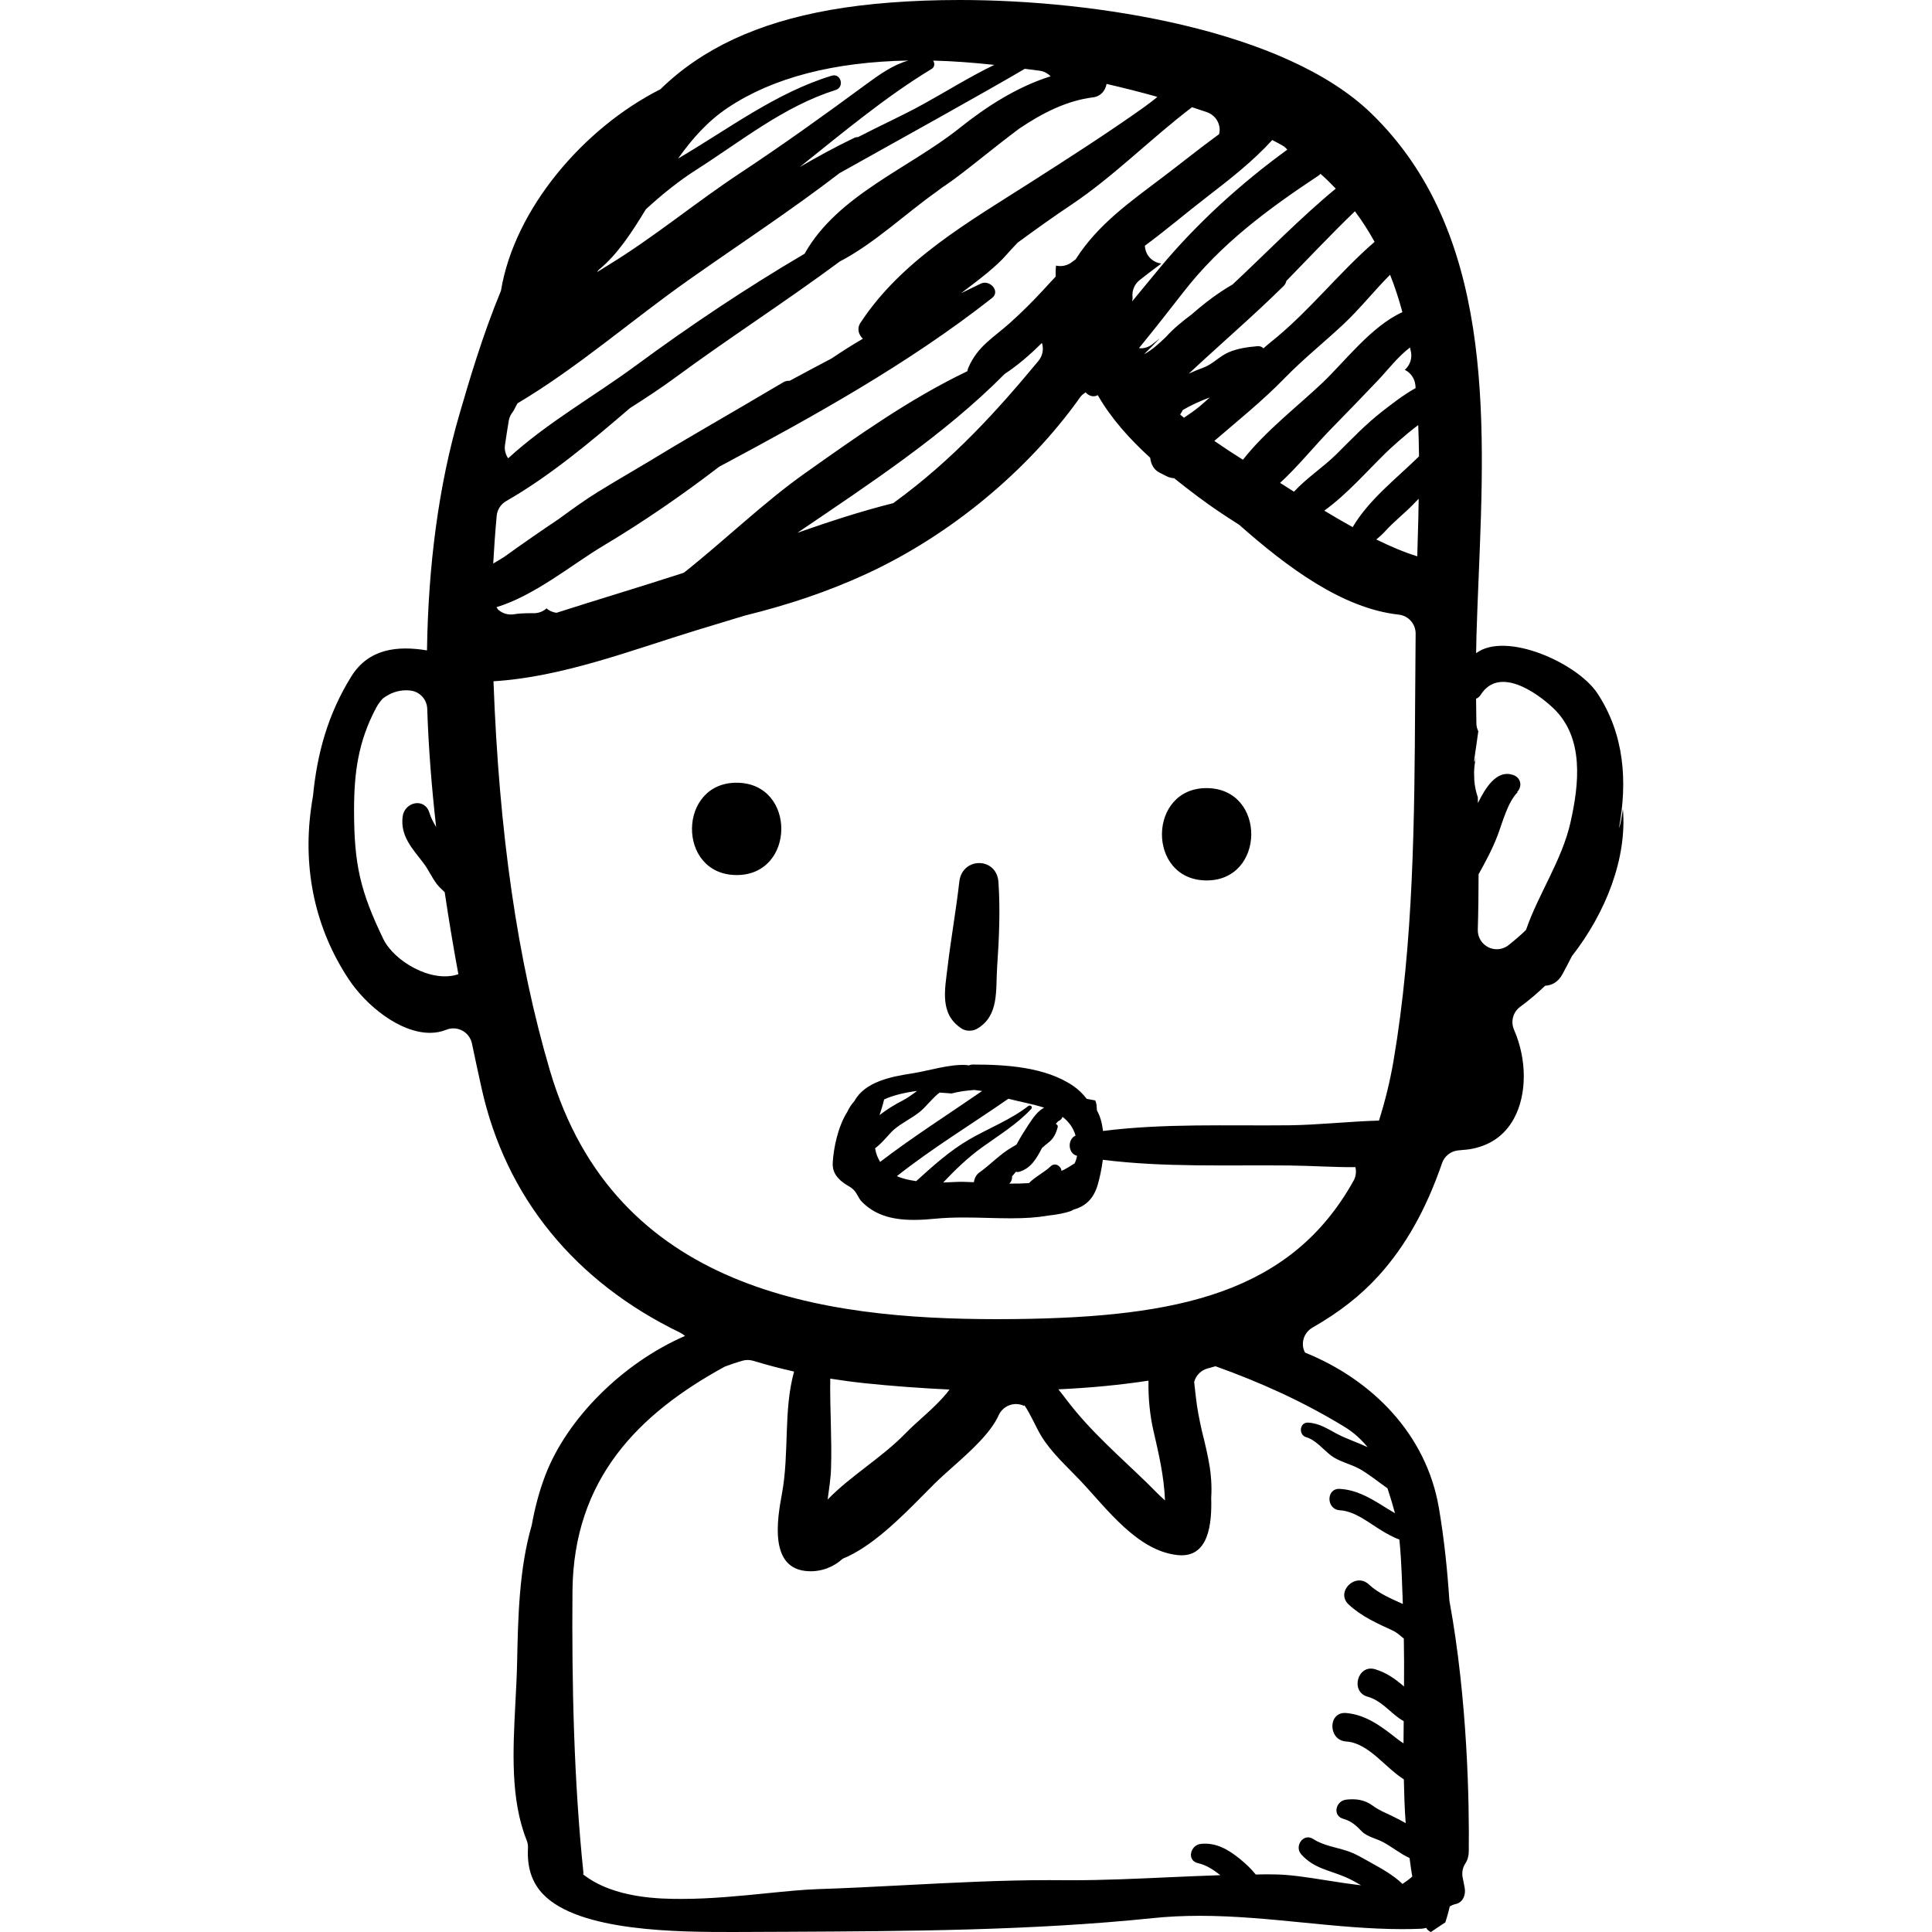 <?xml version="1.0" encoding="iso-8859-1"?>
<!-- Generator: Adobe Illustrator 18.0.0, SVG Export Plug-In . SVG Version: 6.00 Build 0)  -->
<!DOCTYPE svg PUBLIC "-//W3C//DTD SVG 1.1//EN" "http://www.w3.org/Graphics/SVG/1.1/DTD/svg11.dtd">
<svg version="1.1" id="Capa_1" xmlns="http://www.w3.org/2000/svg" xmlns:xlink="http://www.w3.org/1999/xlink" x="0px" y="0px"
	 viewBox="0 0 107.696 107.696" style="enable-background:new 0 0 107.696 107.696;" xml:space="preserve">
<g>
	<path d="M41.092,43.632c-3.318-0.038-3.378,5.109-0.059,5.146C44.353,48.817,44.413,43.67,41.092,43.632z"/>
	<path d="M67.289,43.932c-3.318-0.039-3.377,5.109-0.059,5.146C70.549,49.116,70.609,43.969,67.289,43.932z"/>
	<path d="M53.475,49.151c-0.179,1.584-0.463,3.151-0.651,4.736c-0.155,1.297-0.455,2.636,0.772,3.443
		c0.254,0.168,0.623,0.164,0.88,0.01c1.232-0.729,1.02-2.151,1.107-3.421c0.108-1.597,0.181-3.141,0.074-4.743
		C55.563,47.758,53.63,47.76,53.475,49.151z"/>
	<path d="M90.467,45.098c-0.039,0.238-0.071,0.476-0.117,0.712c-0.025,0.126-0.063,0.246-0.105,0.363
		c0.483-2.614,0.306-5.236-1.198-7.52c-1.116-1.696-5.104-3.48-6.763-2.243c0.004-0.319,0.008-0.638,0.018-0.946
		c0.032-1.084,0.077-2.194,0.124-3.32c0.373-9.03,0.795-19.266-6-25.836C71.607,1.652,61.065,0,53.502,0
		c-2.683,0-5.184,0.192-7.231,0.556c-4.072,0.724-7.139,2.157-9.462,4.422c-4.269,2.153-8.133,6.663-8.883,11.226
		c-1.041,2.518-1.782,5.056-2.327,6.928c-1.137,3.911-1.727,8.332-1.797,13.123c-1.623-0.266-3.243-0.121-4.227,1.465
		c-1.304,2.104-1.898,4.298-2.125,6.63c-0.043,0.254-0.083,0.501-0.113,0.731c-0.467,3.431,0.256,6.713,2.093,9.492
		c0.984,1.492,2.858,3.001,4.537,3.001c0.32,0,0.626-0.058,0.909-0.172c0.127-0.051,0.263-0.077,0.396-0.077
		c0.172,0,0.343,0.042,0.499,0.125c0.275,0.148,0.473,0.411,0.537,0.718c0.177,0.851,0.36,1.694,0.545,2.527
		c1.351,6.045,5.179,10.746,11.07,13.597c0.097,0.047,0.183,0.107,0.26,0.178c-3.484,1.517-6.574,4.604-7.782,7.76
		c-0.345,0.901-0.589,1.837-0.76,2.791c-0.705,2.422-0.764,5.147-0.815,7.638c-0.016,0.739-0.055,1.496-0.096,2.26
		c-0.138,2.648-0.281,5.385,0.626,7.657c0.058,0.142,0.082,0.295,0.075,0.447c-0.057,1.073,0.217,1.909,0.832,2.556
		c2.01,2.117,7.603,2.117,10.607,2.117l2.94-0.012c6.761-0.033,13.752-0.067,20.455-0.762c0.833-0.086,1.688-0.128,2.613-0.128
		c1.952,0,3.894,0.192,5.77,0.377c1.813,0.179,3.689,0.365,5.513,0.365c0.357,0,0.715-0.007,1.072-0.022
		c0.084-0.004,0.175-0.025,0.267-0.047c0.065,0.112,0.16,0.185,0.263,0.232c0.269-0.185,0.536-0.367,0.806-0.54
		c0.093-0.295,0.179-0.59,0.246-0.886c0.102-0.061,0.21-0.111,0.328-0.135c0.41-0.084,0.578-0.527,0.502-0.91l-0.113-0.58
		c-0.052-0.269,0.003-0.548,0.154-0.778c0.125-0.191,0.187-0.414,0.189-0.68c0.028-2.708-0.064-8.428-1.082-13.972
		c-0.113-1.731-0.294-3.454-0.584-5.161c-0.698-4.102-3.713-7.145-7.461-8.659c-0.062-0.121-0.108-0.25-0.119-0.391
		c-0.032-0.408,0.175-0.798,0.53-1.001c1.487-0.847,2.696-1.794,3.695-2.897c1.489-1.643,2.644-3.694,3.531-6.272
		c0.131-0.381,0.468-0.655,0.868-0.706c0.112-0.014,0.225-0.024,0.337-0.033c0.106-0.009,0.214-0.017,0.325-0.035
		c1.124-0.183,1.958-0.759,2.478-1.713c0.73-1.341,0.731-3.285,0.003-4.951c-0.198-0.454-0.056-0.984,0.344-1.277
		c0.486-0.355,0.949-0.751,1.393-1.174c0.367-0.018,0.726-0.198,0.97-0.654c0.173-0.322,0.347-0.654,0.519-0.992
		C89.533,50.85,90.698,47.832,90.467,45.098z M21.368,52.344c-1.285-2.663-1.631-4.147-1.632-7.181c0-2.1,0.235-3.832,1.227-5.7
		c0.105-0.198,0.23-0.364,0.366-0.518c0.402-0.306,0.84-0.466,1.311-0.466c0.082,0,0.162,0.005,0.243,0.015
		c0.518,0.062,0.915,0.493,0.932,1.015c0.069,2.098,0.236,4.288,0.496,6.589c-0.156-0.256-0.292-0.517-0.372-0.784
		c-0.264-0.878-1.391-0.612-1.494,0.202c-0.139,1.084,0.534,1.776,1.148,2.579c0.277,0.362,0.464,0.789,0.736,1.158
		c0.115,0.156,0.284,0.317,0.46,0.481c0.219,1.476,0.469,2.995,0.762,4.572C24.041,54.82,21.96,53.568,21.368,52.344z
		 M78.657,19.645c0.063,0.374-0.08,0.737-0.35,0.971c0.322,0.157,0.55,0.472,0.589,0.841c0.006,0.057,0.009,0.118,0.016,0.176
		c-0.706,0.393-1.359,0.911-1.869,1.306c-0.917,0.712-1.717,1.557-2.539,2.373c-0.732,0.727-1.674,1.333-2.373,2.098
		c-0.265-0.168-0.525-0.334-0.775-0.493c1.032-0.945,1.95-2.104,2.868-3.035c0.871-0.885,1.729-1.782,2.588-2.68
		c0.509-0.533,1.105-1.319,1.787-1.832C78.615,19.466,78.641,19.55,78.657,19.645z M78.174,17.4
		c-1.713,0.774-3.199,2.738-4.428,3.912c-1.343,1.282-3.206,2.708-4.461,4.316c-0.541-0.34-1.074-0.688-1.595-1.05
		c1.319-1.135,2.688-2.233,3.913-3.493c1.048-1.077,2.229-2.017,3.323-3.047c0.877-0.826,1.683-1.839,2.561-2.723
		C77.751,15.975,77.978,16.67,78.174,17.4z M76.624,13.481c-2.012,1.74-3.709,3.944-5.807,5.605
		c-0.133,0.105-0.259,0.222-0.389,0.332c-0.078-0.082-0.186-0.134-0.332-0.121c-0.565,0.052-1.079,0.117-1.606,0.34
		c-0.486,0.206-0.915,0.674-1.381,0.844c-0.284,0.103-0.567,0.22-0.845,0.349c0.598-0.555,1.2-1.107,1.807-1.653
		c0.226-0.199,0.448-0.404,0.671-0.608c0.95-0.859,1.897-1.723,2.809-2.625c0.091-0.09,0.136-0.188,0.155-0.285
		c1.268-1.304,2.519-2.624,3.821-3.883C75.928,12.311,76.292,12.88,76.624,13.481z M67.437,22.154
		c-0.182,0.162-0.36,0.328-0.546,0.483c-0.299,0.249-0.599,0.452-0.895,0.651c-0.072-0.06-0.142-0.123-0.212-0.184
		c0.06-0.077,0.099-0.165,0.146-0.248C66.41,22.576,66.919,22.347,67.437,22.154z M73.612,9.692
		c0.297,0.261,0.576,0.538,0.848,0.822c-2.009,1.66-3.845,3.561-5.751,5.342c-0.484,0.279-0.953,0.598-1.431,0.965
		c-0.295,0.227-0.578,0.468-0.859,0.711c-0.518,0.384-1.02,0.799-1.407,1.232c-0.389,0.377-0.804,0.758-1.238,0.981
		c0.301-0.294,0.597-0.59,0.886-0.893c-0.104,0.083-0.415,0.332-0.415,0.332c-0.193,0.154-0.428,0.232-0.661,0.232
		c-0.031,0-0.061-0.013-0.091-0.015c0.844-1.034,1.671-2.083,2.482-3.128c2.078-2.677,4.704-4.618,7.502-6.47
		C73.528,9.769,73.569,9.731,73.612,9.692z M70.919,7.806c0.197,0.106,0.407,0.207,0.593,0.319c0.096,0.058,0.177,0.134,0.248,0.215
		c-2.609,1.899-5.063,4.126-7.117,6.601c-0.513,0.618-1.026,1.24-1.537,1.863c0.021-0.075,0.034-0.15,0.024-0.253
		c-0.036-0.363,0.115-0.719,0.403-0.942l0.213-0.166c0.187-0.146,0.371-0.291,0.557-0.427c0.162-0.119,0.305-0.226,0.435-0.326
		c-0.239-0.028-0.471-0.139-0.647-0.328c-0.175-0.188-0.259-0.425-0.272-0.665c1.176-0.867,2.296-1.824,3.441-2.706
		C68.516,10.023,69.833,9,70.919,7.806z M67.021,6.167l0.248,0.083c0.363,0.122,0.633,0.43,0.704,0.806
		c0.027,0.142,0.016,0.284-0.014,0.42c-1.074,0.782-2.114,1.622-3.138,2.396c-1.81,1.37-3.631,2.642-4.861,4.585
		c-0.058,0.043-0.121,0.083-0.176,0.128c-0.195,0.163-0.438,0.247-0.68,0.247c-0.08,0-0.159-0.009-0.236-0.027
		c-0.025,0.192-0.029,0.399-0.023,0.614c-0.278,0.288-0.522,0.568-0.713,0.771c-0.588,0.632-1.194,1.238-1.838,1.814
		c-0.936,0.837-1.784,1.283-2.31,2.479c-0.031,0.071-0.048,0.141-0.06,0.209c-3.227,1.546-6.115,3.609-9.053,5.687
		c-2.291,1.62-4.456,3.728-6.747,5.544c-0.054,0.018-0.108,0.037-0.161,0.054c-2.299,0.746-4.631,1.44-6.945,2.183
		c-0.206-0.033-0.4-0.109-0.552-0.246c-0.189,0.168-0.437,0.268-0.703,0.268c-0.003,0-0.174-0.001-0.174-0.001
		c-0.401,0-0.684,0.018-0.942,0.06c-0.056,0.009-0.113,0.013-0.169,0.013c-0.254,0-0.501-0.091-0.695-0.26
		c-0.047-0.04-0.069-0.1-0.108-0.147c2.126-0.644,4.258-2.411,5.902-3.392c2.288-1.366,4.438-2.848,6.513-4.439
		c5.259-2.813,10.479-5.69,15.209-9.404c0.486-0.382-0.132-1.038-0.621-0.805c-0.364,0.174-0.736,0.359-1.103,0.537
		c0.042-0.033,0.082-0.064,0.126-0.097c0.898-0.679,1.828-1.382,2.403-2.047c0.196-0.227,0.414-0.451,0.623-0.675
		c0.99-0.726,1.986-1.441,3.001-2.118c2.355-1.575,4.454-3.713,6.718-5.431C66.642,6.041,66.834,6.103,67.021,6.167z M57.889,20.114
		c-2.252,2.714-4.736,5.496-8.097,7.934c-1.8,0.449-3.574,1.032-5.34,1.651c3.988-2.712,8.164-5.437,11.552-8.854
		c0.001-0.001,0.001-0.001,0.002-0.002c0.741-0.486,1.438-1.096,2.075-1.726C58.189,19.453,58.125,19.83,57.889,20.114z
		 M52.014,3.378c1.089,0.025,2.235,0.114,3.41,0.239c-1.358,0.657-2.671,1.478-3.936,2.176c-1.217,0.672-2.459,1.223-3.649,1.845
		c-0.074,0.001-0.148,0.013-0.222,0.048c-1.046,0.504-2.052,1.052-3.036,1.625c2.397-1.916,4.803-3.928,7.348-5.466
		C52.113,3.733,52.114,3.522,52.014,3.378z M33.408,15.015c1.01-0.833,1.798-2.042,2.594-3.347c0.92-0.85,1.894-1.619,2.8-2.196
		c2.536-1.615,4.876-3.538,7.782-4.457c0.506-0.16,0.292-0.952-0.219-0.796c-3.12,0.949-5.772,2.983-8.566,4.618
		c0.768-1.083,1.646-2.084,2.787-2.842c2.509-1.67,5.894-2.544,10.048-2.621c-0.853,0.242-1.586,0.76-2.388,1.35
		c-2.318,1.707-4.606,3.349-7.01,4.939c-2.474,1.636-4.779,3.557-7.306,5.102c-0.226,0.137-0.441,0.271-0.652,0.406
		C33.321,15.119,33.353,15.06,33.408,15.015z M28.358,23.461c0.029-0.179,0.104-0.347,0.218-0.489
		c0.058-0.074,0.127-0.213,0.199-0.361c0.021-0.042,0.05-0.085,0.071-0.127c3.366-2.003,6.345-4.624,9.541-6.877
		c2.807-1.979,5.69-3.864,8.414-5.957c3.052-1.704,8.207-4.565,10.324-5.814c0.29,0.042,0.566,0.063,0.86,0.111
		c0.228,0.037,0.427,0.149,0.582,0.306c-1.852,0.582-3.541,1.658-5.074,2.882c-2.823,2.255-6.806,3.738-8.642,7.008
		c-3.247,1.909-6.37,3.997-9.422,6.245c-2.316,1.705-4.959,3.19-7.103,5.16c-0.143-0.212-0.216-0.467-0.178-0.732
		C28.213,24.369,28.283,23.916,28.358,23.461z M27.687,28.754c0.032-0.344,0.229-0.65,0.528-0.821
		c2.414-1.383,4.695-3.289,6.907-5.188c0.867-0.552,1.72-1.11,2.521-1.7c3.019-2.223,6.161-4.238,9.165-6.465
		c1.947-1.021,3.624-2.636,5.404-3.898c0.099-0.071,0.2-0.151,0.3-0.226l0.17-0.113c0.578-0.386,1.338-0.989,2.141-1.627
		c0.621-0.493,1.298-1.027,1.998-1.55c1.281-0.863,2.632-1.554,4.109-1.74c0.447-0.056,0.695-0.395,0.753-0.748
		c0.897,0.207,1.819,0.438,2.747,0.696c0.029,0.008,0.054,0.025,0.082,0.036c-0.253,0.201-0.51,0.403-0.786,0.599
		c-2.027,1.436-4.148,2.798-6.242,4.136c-3.461,2.213-7.22,4.341-9.522,7.854c-0.208,0.317-0.098,0.666,0.138,0.882
		c-0.588,0.343-1.172,0.715-1.753,1.105c-0.776,0.407-1.553,0.821-2.327,1.241c-0.117-0.006-0.235,0.01-0.354,0.08
		c-1.445,0.858-2.896,1.701-4.346,2.547c-1.101,0.637-2.191,1.286-3.272,1.944c-0.899,0.535-1.803,1.06-2.695,1.609
		c-0.712,0.439-1.445,0.967-2.192,1.514c-1.038,0.697-2.057,1.403-3.051,2.119c-0.206,0.126-0.409,0.257-0.616,0.373
		C27.535,30.658,27.594,29.776,27.687,28.754z M74.946,79.535c0.514,0.313,0.932,0.7,1.289,1.134
		c-0.563-0.263-1.161-0.455-1.7-0.738c-0.551-0.289-0.984-0.594-1.617-0.63c-0.478-0.027-0.548,0.684-0.11,0.811
		c0.534,0.156,0.954,0.69,1.387,1.023c0.428,0.33,1.082,0.471,1.563,0.732c0.514,0.279,1.043,0.717,1.585,1.096
		c0.149,0.453,0.291,0.914,0.419,1.388c-0.261-0.147-0.517-0.31-0.761-0.462c-0.725-0.449-1.452-0.846-2.319-0.893
		c-0.768-0.041-0.761,1.143,0,1.19c0.854,0.053,1.608,0.691,2.313,1.119c0.27,0.164,0.636,0.381,1.011,0.513
		c0.126,1.244,0.149,2.487,0.192,3.594c-0.668-0.308-1.349-0.584-1.896-1.093c-0.748-0.695-1.873,0.424-1.122,1.122
		c0.721,0.67,1.577,1.047,2.459,1.453c0.235,0.108,0.417,0.287,0.615,0.445c0.016,0.882,0.019,1.771,0.011,2.671
		c-0.481-0.415-0.973-0.768-1.609-0.96c-0.979-0.296-1.406,1.257-0.421,1.53c0.717,0.198,1.164,0.772,1.745,1.194
		c0.08,0.058,0.172,0.114,0.267,0.167c-0.004,0.413-0.008,0.825-0.01,1.238c-0.127-0.084-0.248-0.166-0.349-0.246
		c-0.855-0.672-1.734-1.352-2.853-1.444c-1.018-0.083-1.018,1.518,0,1.587c1.261,0.086,2.146,1.433,3.22,2.111
		c0.018,0.817,0.041,1.634,0.103,2.441c-0.249-0.145-0.505-0.273-0.742-0.389c-0.407-0.198-0.749-0.327-1.111-0.595
		c-0.438-0.324-0.94-0.388-1.47-0.325c-0.579,0.069-0.781,0.898-0.145,1.071c0.439,0.12,0.721,0.385,1.029,0.704
		c0.283,0.292,0.825,0.4,1.183,0.594c0.518,0.279,0.957,0.65,1.471,0.884c0.049,0.344,0.09,0.691,0.153,1.031
		c-0.17,0.156-0.358,0.283-0.545,0.413c-0.511-0.488-1.146-0.844-1.8-1.205c-0.448-0.247-0.832-0.488-1.322-0.646
		c-0.635-0.204-1.294-0.289-1.864-0.656c-0.543-0.349-1.061,0.412-0.661,0.857c0.721,0.804,1.559,0.872,2.496,1.283
		c0.29,0.127,0.567,0.28,0.841,0.443c-0.648-0.074-1.294-0.174-1.929-0.275c-1.053-0.168-2.047-0.325-2.918-0.332l-0.509-0.003
		c-0.171,0-0.344,0.008-0.515,0.01c-0.256-0.323-0.569-0.611-0.867-0.855c-0.644-0.527-1.345-0.95-2.208-0.85
		c-0.568,0.066-0.793,0.923-0.145,1.071c0.468,0.107,0.867,0.37,1.248,0.671c-0.967,0.032-1.931,0.073-2.877,0.116
		c-1.779,0.081-3.618,0.166-5.444,0.166l-1.226-0.006c-2.656,0-5.373,0.142-8.001,0.278c-1.646,0.086-3.289,0.171-4.933,0.225
		c-0.776,0.026-1.744,0.123-2.77,0.225c-1.488,0.15-3.176,0.319-4.766,0.319h-0.019c-1.121,0-3.76-0.01-5.481-1.365
		c-0.002-0.035,0.014-0.063,0.01-0.099c-0.531-5.12-0.651-10.534-0.609-15.689c0.052-6.255,3.682-9.892,8.49-12.519
		c0.323-0.12,0.65-0.233,0.988-0.329c0.095-0.027,0.191-0.041,0.29-0.041c0.104,0,0.206,0.015,0.307,0.045
		c0.806,0.245,1.551,0.438,2.278,0.6c-0.604,2.189-0.256,4.522-0.676,6.808c-0.26,1.409-0.748,4.227,1.478,4.321
		c0.725,0.032,1.391-0.224,1.912-0.698c1.605-0.645,3.239-2.284,4.501-3.563l0.602-0.606c0.297-0.293,0.647-0.606,1.019-0.938
		c0.991-0.882,2.113-1.882,2.569-2.89c0.161-0.357,0.506-0.596,0.897-0.621c0.021-0.002,0.044-0.002,0.067-0.002
		c0.16,0,0.313,0.036,0.454,0.103c0.002-0.015,0.009-0.029,0.012-0.043c0.375,0.546,0.642,1.227,0.946,1.725
		c0.574,0.937,1.424,1.69,2.174,2.482c1.466,1.548,3.182,3.932,5.443,4.154c1.731,0.17,1.895-1.77,1.854-3.192
		c0.047-0.711-0.027-1.377-0.079-1.702c-0.109-0.681-0.272-1.362-0.45-2.066c-0.131-0.602-0.256-1.205-0.322-1.813
		c-0.031-0.289-0.062-0.584-0.099-0.879c0.096-0.362,0.378-0.659,0.759-0.755c0.144-0.037,0.287-0.082,0.431-0.121
		C70.29,77.068,72.626,78.123,74.946,79.535z M46.281,76.849c0.647,0.103,1.299,0.19,1.954,0.259
		c1.497,0.156,3.076,0.273,4.694,0.35c-0.06,0.075-0.112,0.148-0.175,0.225c-0.679,0.819-1.558,1.476-2.301,2.238
		c-1.297,1.332-3.028,2.337-4.318,3.669c0.076-0.58,0.173-1.16,0.19-1.747C46.378,80.169,46.255,78.515,46.281,76.849z
		 M58.997,77.446c1.781-0.083,3.463-0.244,5.024-0.484c-0.024,0.992,0.094,1.997,0.264,2.739c0.303,1.318,0.603,2.582,0.656,3.938
		c-0.338-0.295-0.656-0.64-0.958-0.933c-1.543-1.5-3.188-2.911-4.49-4.624C59.333,77.872,59.168,77.656,58.997,77.446z
		 M78.885,38.986c-0.038,6.641-0.077,13.509-1.208,20.163c-0.194,1.129-0.462,2.215-0.808,3.315
		c-1.696,0.051-3.427,0.246-5.01,0.263c-3.445,0.037-6.948-0.116-10.373,0.317c-0.053-0.418-0.146-0.815-0.338-1.138
		c-0.007-0.103-0.014-0.21-0.023-0.299c-0.016-0.121-0.047-0.213-0.071-0.265c-0.16-0.026-0.317-0.06-0.476-0.089
		c-0.219-0.283-0.479-0.535-0.758-0.725c-1.566-1.062-3.775-1.187-5.591-1.186c-0.087,0-0.159,0.021-0.226,0.046
		c-0.044-0.004-0.081-0.015-0.125-0.019c-0.93-0.066-2.14,0.331-3.071,0.472c-1.149,0.174-2.604,0.472-3.176,1.532
		c-0.16,0.178-0.293,0.377-0.394,0.595c-0.535,0.841-0.768,2.037-0.816,2.818c-0.024,0.399,0.066,0.874,0.928,1.358
		c0.172,0.097,0.313,0.24,0.408,0.412c0.091,0.165,0.185,0.333,0.277,0.425c0.693,0.705,1.591,1.02,2.908,1.02
		c0.396,0,0.797-0.027,1.203-0.067c0.476-0.046,0.98-0.067,1.583-0.067c0.444,0,0.892,0.011,1.338,0.023
		c0.427,0.011,0.854,0.022,1.281,0.022c0.831,0,1.461-0.044,2.105-0.154c0.501-0.056,0.886-0.132,1.21-0.24
		c0.061-0.02,0.12-0.055,0.178-0.09c0.607-0.165,1.104-0.545,1.348-1.376c0.112-0.38,0.22-0.876,0.287-1.402
		c3.429,0.434,6.935,0.281,10.384,0.318c1.311,0.015,2.532,0.104,3.696,0.093c0.06,0.253,0.028,0.524-0.104,0.758
		c-3.496,6.274-9.794,7.601-18.82,7.709c-0.348,0.004-0.695,0.006-1.043,0.006c-9.707,0-21.313-1.575-24.933-13.856
		c-1.812-6.149-2.838-13.266-3.146-21.702c3.845-0.236,7.709-1.739,11.323-2.847c0.884-0.271,1.778-0.537,2.671-0.81
		c2.397-0.595,4.576-1.306,6.807-2.336c4.652-2.148,8.995-5.742,11.916-9.859c0.077-0.107,0.183-0.182,0.289-0.253
		c0.173,0.199,0.443,0.289,0.678,0.155c0.735,1.289,1.775,2.446,2.923,3.491c0.034,0.338,0.199,0.666,0.504,0.821
		c0.138,0.07,0.273,0.139,0.411,0.209c0.145,0.073,0.284,0.102,0.419,0.11c0.442,0.356,0.888,0.699,1.327,1.028
		c0.741,0.558,1.513,1.07,2.295,1.565c2.686,2.372,5.754,4.666,8.898,5.011c0.54,0.059,0.948,0.519,0.942,1.063
		C78.9,36.546,78.893,37.766,78.885,38.986z M57.322,61.652c-0.994,0.773-2.202,1.234-3.288,1.861
		c-1.082,0.626-2.033,1.484-2.962,2.327c-0.38-0.054-0.752-0.131-1.078-0.278c1.981-1.565,4.14-2.875,6.215-4.314
		c0.662,0.172,1.365,0.293,1.992,0.497c-0.355,0.19-0.622,0.572-0.853,0.925c-0.238,0.364-0.48,0.741-0.685,1.134
		c-0.072,0.043-0.143,0.086-0.217,0.128c-0.68,0.379-1.229,0.986-1.861,1.433c-0.173,0.123-0.27,0.326-0.297,0.535
		c-0.405-0.019-0.767-0.03-1.045-0.013c-0.205,0.012-0.435,0.022-0.668,0.03c0.671-0.707,1.37-1.386,2.168-1.96
		c0.941-0.679,1.945-1.286,2.741-2.141C57.589,61.703,57.437,61.563,57.322,61.652z M49.827,62.971
		c0.446-0.382,0.982-0.623,1.436-0.985c0.374-0.301,0.706-0.777,1.115-1.082c0.221,0.017,0.533,0.042,0.664,0.05
		c0.404-0.108,0.831-0.164,1.274-0.196c0.157,0.017,0.299,0.037,0.431,0.058c-1.9,1.309-3.851,2.551-5.685,3.951
		c-0.131-0.215-0.236-0.458-0.281-0.758C49.185,63.713,49.582,63.181,49.827,62.971z M49.029,62.159
		c0.093-0.286,0.187-0.573,0.255-0.873c0.499-0.231,1.146-0.382,1.839-0.475c-0.273,0.203-0.543,0.403-0.832,0.55
		C49.881,61.567,49.438,61.842,49.029,62.159z M56.309,65.927c0.09-0.112,0.116-0.236,0.106-0.352
		c0.069-0.086,0.143-0.168,0.213-0.254c0.06,0.011,0.12,0.018,0.186-0.001c0.657-0.19,0.971-0.751,1.269-1.325
		c0.113-0.1,0.225-0.203,0.346-0.293c0.299-0.224,0.44-0.518,0.53-0.872c0.023-0.091-0.036-0.155-0.108-0.174
		c0.058-0.082,0.121-0.154,0.19-0.186c0.1-0.045,0.155-0.125,0.188-0.213c0.327,0.252,0.59,0.578,0.727,1.044
		c-0.462,0.199-0.435,1.005,0.083,1.127c-0.029,0.153-0.071,0.295-0.136,0.421c-0.035,0.022-0.072,0.044-0.102,0.064
		c-0.16,0.104-0.319,0.204-0.478,0.285c-0.052,0.026-0.103,0.047-0.154,0.071c-0.006-0.257-0.352-0.495-0.599-0.257
		c-0.355,0.342-0.863,0.578-1.212,0.938c-0.36,0.023-0.728,0.035-1.1,0.029C56.274,65.962,56.293,65.948,56.309,65.927z
		 M79.028,30.089c-0.012,0.307-0.018,0.614-0.024,0.921c-0.737-0.225-1.51-0.558-2.285-0.938c0.167-0.133,0.328-0.275,0.483-0.446
		c0.497-0.551,1.07-0.991,1.581-1.515c0.101-0.103,0.2-0.207,0.299-0.31C79.069,28.563,79.058,29.324,79.028,30.089z M75.401,29.384
		c-0.532-0.296-1.063-0.604-1.581-0.919c1.263-0.915,2.326-2.141,3.419-3.214c0.24-0.234,1.039-0.97,1.817-1.558
		c0.024,0.551,0.038,1.139,0.045,1.746C77.802,26.713,76.327,27.83,75.401,29.384z M87.546,45.837c-0.474,2.112-1.785,3.982-2.482,6
		c-0.309,0.308-0.63,0.573-0.968,0.844c-0.19,0.153-0.425,0.232-0.661,0.232c-0.161,0-0.322-0.037-0.472-0.111
		c-0.369-0.184-0.598-0.566-0.586-0.979c0.031-1.033,0.042-2.064,0.044-3.088c0.386-0.698,0.767-1.4,1.054-2.151
		c0.283-0.741,0.568-1.879,1.129-2.428l-0.045,0.005c0.311-0.305,0.238-0.807-0.207-0.96c-0.947-0.327-1.573,0.768-1.968,1.564
		c-0.002-0.108-0.003-0.219-0.006-0.326c-0.105-0.292-0.165-0.604-0.195-0.92c-0.003-0.156-0.008-0.311-0.013-0.467
		c0.008-0.293,0.04-0.589,0.121-0.885c-0.239,0.872-0.025-0.415-0.015-0.492c0.038-0.276,0.077-0.553,0.118-0.829
		c0.004-0.027,0.007-0.054,0.011-0.081c-0.063-0.133-0.104-0.275-0.106-0.426c-0.008-0.444-0.014-0.913-0.018-1.39
		c0.098-0.038,0.189-0.108,0.259-0.219c1.017-1.608,3.104-0.138,4.022,0.722C88.338,41.113,88.015,43.741,87.546,45.837z"/>
</g>
<g>
</g>
<g>
</g>
<g>
</g>
<g>
</g>
<g>
</g>
<g>
</g>
<g>
</g>
<g>
</g>
<g>
</g>
<g>
</g>
<g>
</g>
<g>
</g>
<g>
</g>
<g>
</g>
<g>
</g>
</svg>
